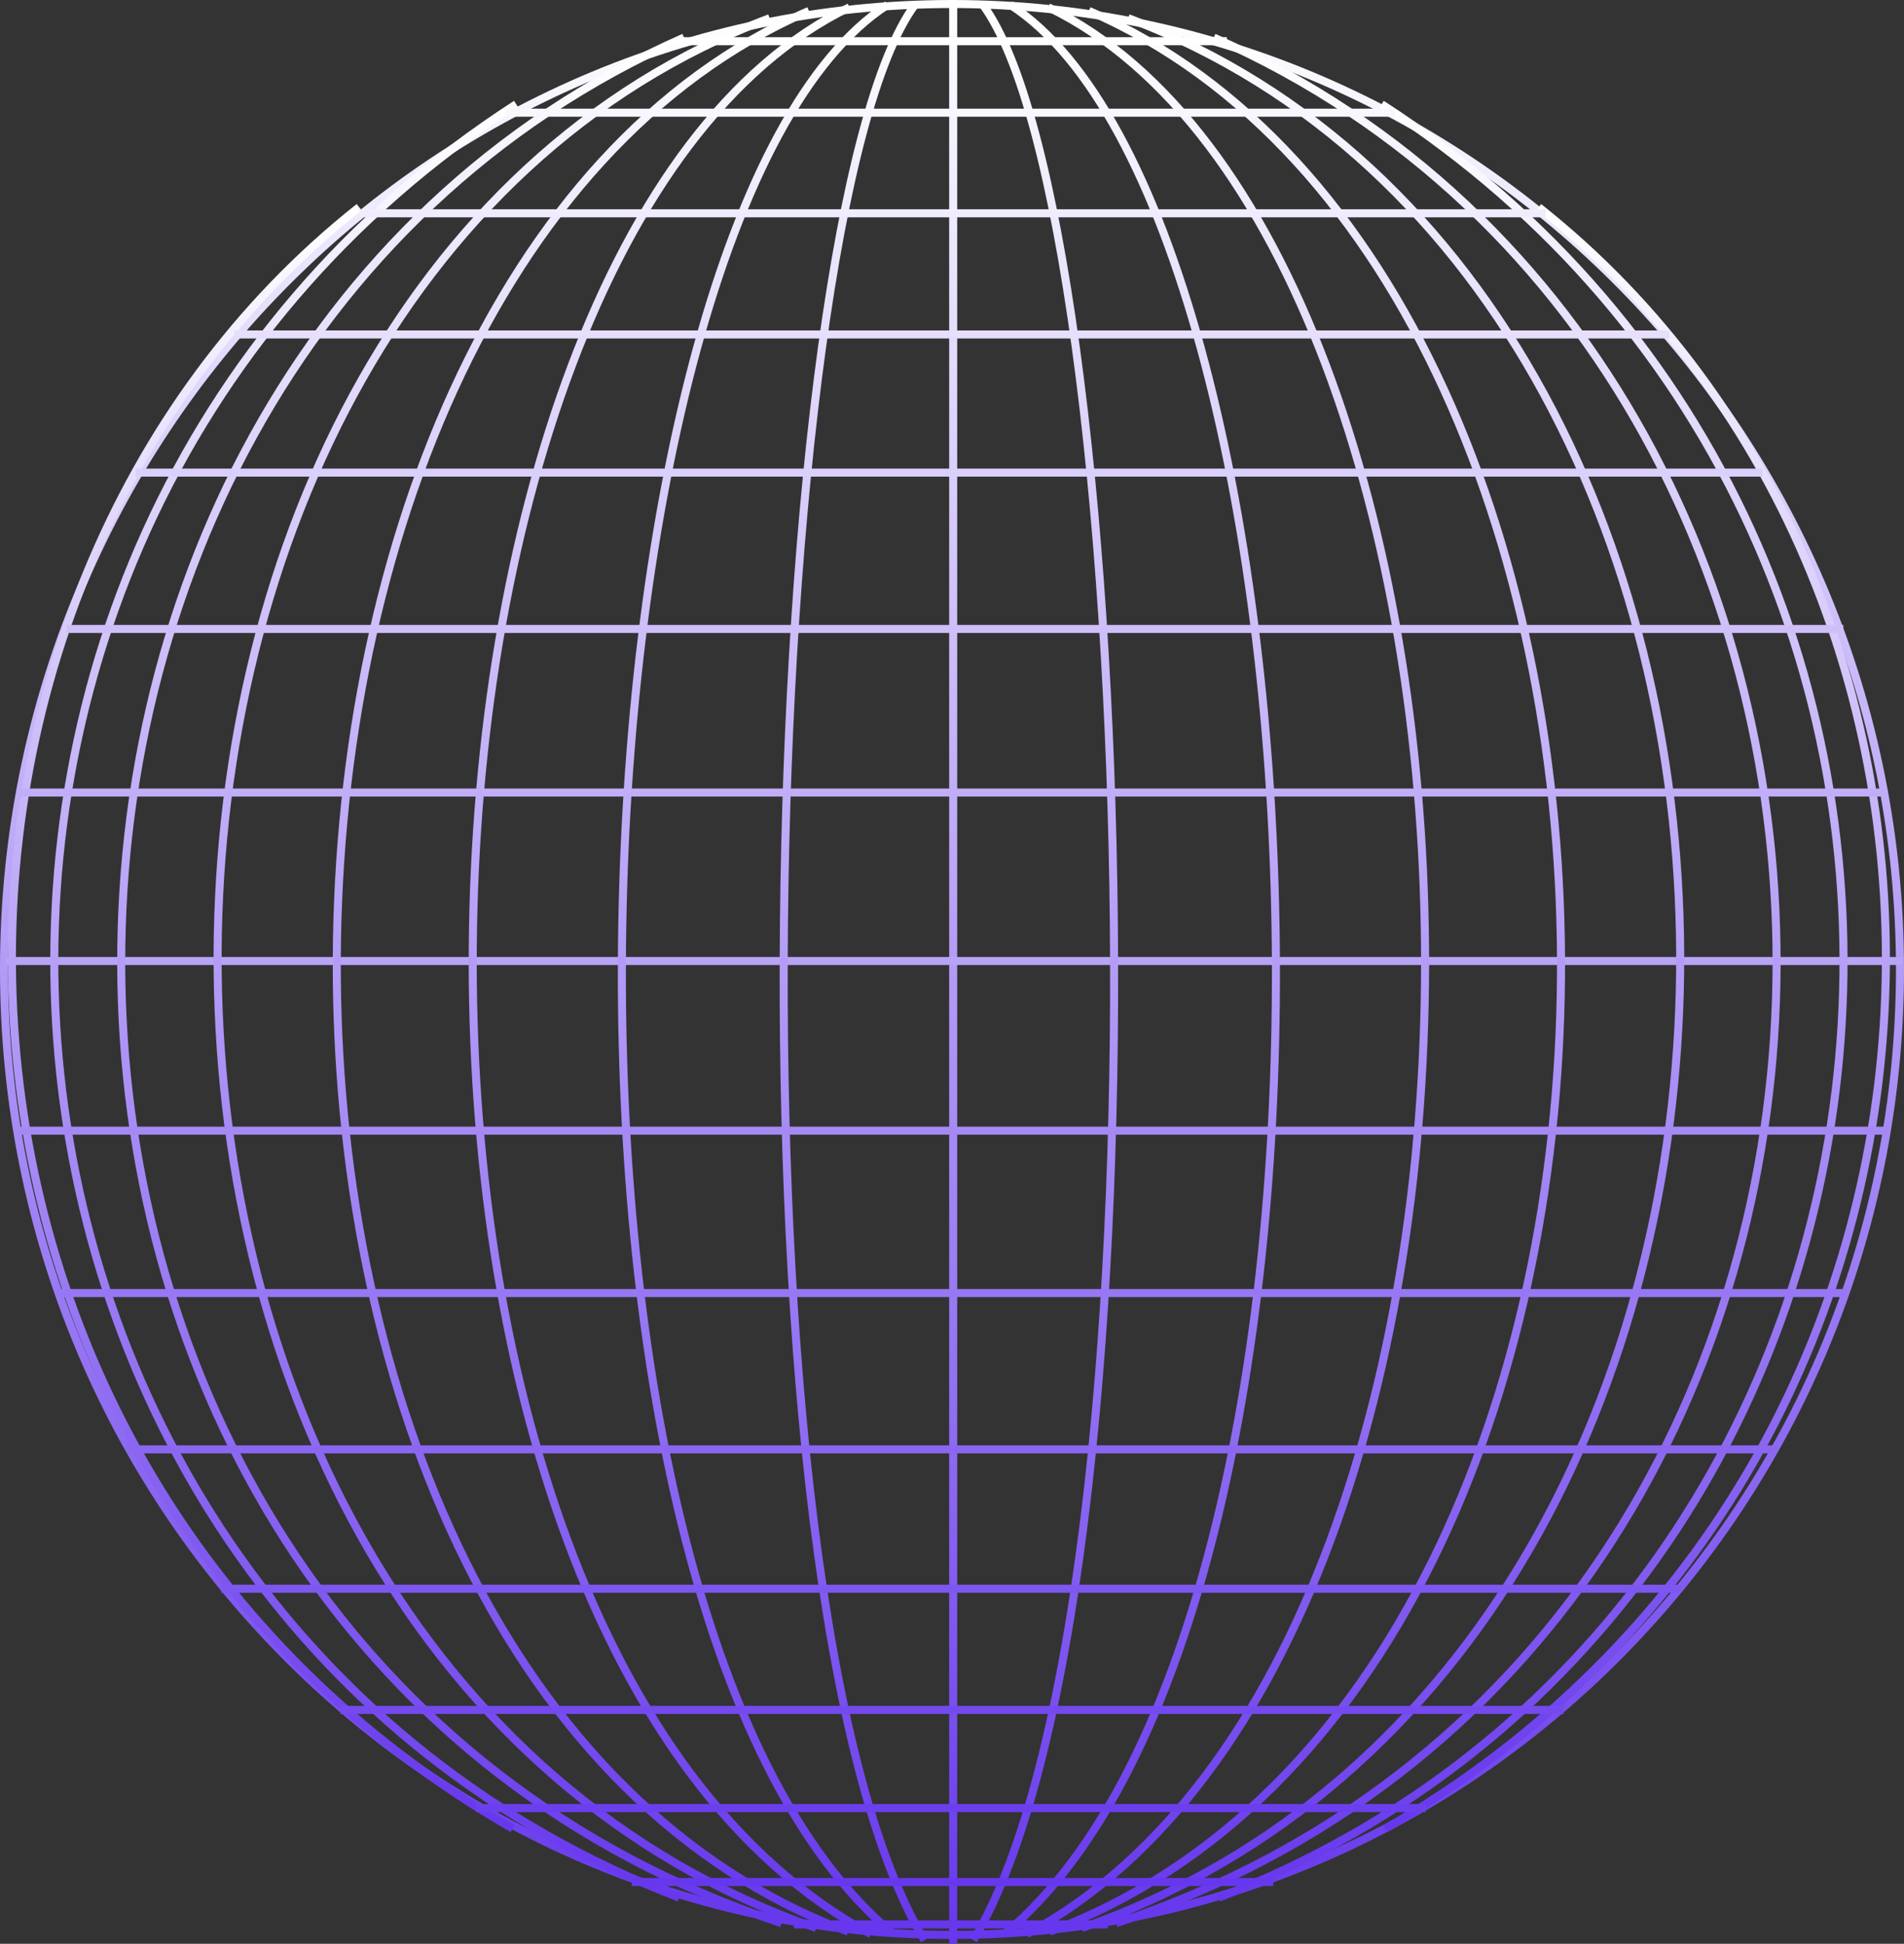 <svg width="237" height="242" viewBox="0 0 237 242" fill="none" xmlns="http://www.w3.org/2000/svg">
<rect x="0" y="0" width="237" height="242" fill="#333333" stroke="none"/>
<path d="M236.5 120.698C236.5 187.091 183.661 240.897 118.5 240.897C53.339 240.897 0.5 187.091 0.5 120.698C0.5 54.306 53.339 0.5 118.5 0.5C183.661 0.5 236.5 54.306 236.5 120.698Z" stroke="url(#paint0_linear_1123_79)"/>
<path d="M118.648 0.453V242" stroke="url(#paint1_linear_1123_79)"/>
<path d="M0.741 119.643H236.852" stroke="#B8A3F6"/>
<path d="M122.351 0.604C141.608 26.855 146.94 198.549 121.166 241.548" stroke="url(#paint2_linear_1123_79)"/>
<path d="M125.758 0.604C166.048 26.705 173.75 200.208 125.017 240.793" stroke="url(#paint3_linear_1123_79)"/>
<path d="M130.498 0.905C190.489 30.024 196.414 203.678 127.832 240.793" stroke="url(#paint4_linear_1123_79)"/>
<path d="M135.535 1.358C213.894 35.304 215.523 208.657 130.647 240.491" stroke="url(#paint5_linear_1123_79)"/>
<path d="M140.422 2.263C232.259 36.813 233.741 205.187 134.645 240.038" stroke="url(#paint6_linear_1123_79)"/>
<path d="M151.087 4.677C247.072 47.072 245.739 203.98 138.941 239.435" stroke="url(#paint7_linear_1123_79)"/>
<path d="M171.973 12.975C257.293 68.043 245.295 200.057 151.68 236.267" stroke="url(#paint8_linear_1123_79)"/>
<path d="M191.525 25.799C252.701 74.229 251.22 182.254 172.417 227.667" stroke="url(#paint9_linear_1123_79)"/>
<path d="M113.877 0.604C94.621 26.856 89.288 198.549 115.062 241.548" stroke="url(#paint10_linear_1123_79)"/>
<path d="M110.47 0.604C70.18 26.705 62.478 200.209 111.211 240.794" stroke="url(#paint11_linear_1123_79)"/>
<path d="M105.731 0.906C45.74 30.024 39.816 203.679 108.397 240.793" stroke="url(#paint12_linear_1123_79)"/>
<path d="M100.695 1.358C22.337 35.304 20.708 208.657 105.583 240.491" stroke="url(#paint13_linear_1123_79)"/>
<path d="M95.806 2.263C3.969 36.813 2.488 205.187 101.583 240.039" stroke="url(#paint14_linear_1123_79)"/>
<path d="M85.142 4.677C-10.843 47.073 -9.51 203.98 97.288 239.436" stroke="url(#paint15_linear_1123_79)"/>
<path d="M64.256 12.975C-21.064 68.044 -9.066 200.058 84.549 236.267" stroke="url(#paint16_linear_1123_79)"/>
<path d="M44.704 25.799C-16.472 74.229 -14.991 182.254 63.812 227.667" stroke="url(#paint17_linear_1123_79)"/>
<path d="M84.284 5.13H152.718M62.954 14.031H173.603M44.735 26.554H192.415M29.181 41.641H207.82M16.887 58.841H219.374M8.296 78.303H229.446M2.075 98.671H234.927M1.778 140.765H235.075M6.963 160.982H229.891M221.151 180.444H15.85M27.552 197.795H209.301M194.637 212.882H42.365M59.251 225.103H177.455M158.495 234.306H78.655" stroke="url(#paint18_linear_1123_79)"/>
<path d="M98.798 239.586H137.903" stroke="#6637ED"/>
<defs>
<linearGradient id="paint0_linear_1123_79" x1="118.5" y1="0" x2="118.5" y2="241.397" gradientUnits="userSpaceOnUse">
<stop stop-color="white"/>
<stop offset="1" stop-color="#6637ED"/>
<stop offset="1" stop-color="#6637ED"/>
</linearGradient>
<linearGradient id="paint1_linear_1123_79" x1="119.148" y1="0.453" x2="119.148" y2="242" gradientUnits="userSpaceOnUse">
<stop stop-color="white"/>
<stop offset="1" stop-color="#6637ED"/>
<stop offset="1" stop-color="#6637ED"/>
</linearGradient>
<linearGradient id="paint2_linear_1123_79" x1="129.923" y1="0.604" x2="129.923" y2="241.548" gradientUnits="userSpaceOnUse">
<stop stop-color="white"/>
<stop offset="1" stop-color="#6637ED"/>
<stop offset="1" stop-color="#6637ED"/>
</linearGradient>
<linearGradient id="paint3_linear_1123_79" x1="141.919" y1="0.604" x2="141.919" y2="240.793" gradientUnits="userSpaceOnUse">
<stop stop-color="white"/>
<stop offset="1" stop-color="#6637ED"/>
<stop offset="1" stop-color="#6637ED"/>
</linearGradient>
<linearGradient id="paint4_linear_1123_79" x1="152.61" y1="0.905" x2="152.61" y2="240.793" gradientUnits="userSpaceOnUse">
<stop stop-color="white"/>
<stop offset="1" stop-color="#6637ED"/>
<stop offset="1" stop-color="#6637ED"/>
</linearGradient>
<linearGradient id="paint5_linear_1123_79" x1="162.479" y1="1.358" x2="162.479" y2="240.491" gradientUnits="userSpaceOnUse">
<stop stop-color="white"/>
<stop offset="1" stop-color="#6637ED"/>
<stop offset="1" stop-color="#6637ED"/>
</linearGradient>
<linearGradient id="paint6_linear_1123_79" x1="171.894" y1="2.263" x2="171.894" y2="240.038" gradientUnits="userSpaceOnUse">
<stop stop-color="white"/>
<stop offset="1" stop-color="#6637ED"/>
<stop offset="1" stop-color="#6637ED"/>
</linearGradient>
<linearGradient id="paint7_linear_1123_79" x1="180.041" y1="4.677" x2="180.041" y2="239.435" gradientUnits="userSpaceOnUse">
<stop stop-color="white"/>
<stop offset="1" stop-color="#6637ED"/>
<stop offset="1" stop-color="#6637ED"/>
</linearGradient>
<linearGradient id="paint8_linear_1123_79" x1="190.576" y1="12.975" x2="190.576" y2="236.267" gradientUnits="userSpaceOnUse">
<stop stop-color="white"/>
<stop offset="1" stop-color="#6637ED"/>
<stop offset="1" stop-color="#6637ED"/>
</linearGradient>
<linearGradient id="paint9_linear_1123_79" x1="203.582" y1="25.799" x2="203.582" y2="227.667" gradientUnits="userSpaceOnUse">
<stop stop-color="white"/>
<stop offset="1" stop-color="#6637ED"/>
<stop offset="1" stop-color="#6637ED"/>
</linearGradient>
<linearGradient id="paint10_linear_1123_79" x1="106.305" y1="0.604" x2="106.305" y2="241.548" gradientUnits="userSpaceOnUse">
<stop stop-color="white"/>
<stop offset="1" stop-color="#6637ED"/>
<stop offset="1" stop-color="#6637ED"/>
</linearGradient>
<linearGradient id="paint11_linear_1123_79" x1="94.309" y1="0.604" x2="94.309" y2="240.794" gradientUnits="userSpaceOnUse">
<stop stop-color="white"/>
<stop offset="1" stop-color="#6637ED"/>
<stop offset="1" stop-color="#6637ED"/>
</linearGradient>
<linearGradient id="paint12_linear_1123_79" x1="83.62" y1="0.906" x2="83.62" y2="240.793" gradientUnits="userSpaceOnUse">
<stop stop-color="white"/>
<stop offset="1" stop-color="#6637ED"/>
<stop offset="1" stop-color="#6637ED"/>
</linearGradient>
<linearGradient id="paint13_linear_1123_79" x1="73.752" y1="1.358" x2="73.752" y2="240.491" gradientUnits="userSpaceOnUse">
<stop stop-color="white"/>
<stop offset="1" stop-color="#6637ED"/>
<stop offset="1" stop-color="#6637ED"/>
</linearGradient>
<linearGradient id="paint14_linear_1123_79" x1="64.335" y1="2.263" x2="64.335" y2="240.039" gradientUnits="userSpaceOnUse">
<stop stop-color="white"/>
<stop offset="1" stop-color="#6637ED"/>
<stop offset="1" stop-color="#6637ED"/>
</linearGradient>
<linearGradient id="paint15_linear_1123_79" x1="56.188" y1="4.677" x2="56.188" y2="239.436" gradientUnits="userSpaceOnUse">
<stop stop-color="white"/>
<stop offset="1" stop-color="#6637ED"/>
<stop offset="1" stop-color="#6637ED"/>
</linearGradient>
<linearGradient id="paint16_linear_1123_79" x1="45.653" y1="12.975" x2="45.653" y2="236.267" gradientUnits="userSpaceOnUse">
<stop stop-color="white"/>
<stop offset="1" stop-color="#6637ED"/>
<stop offset="1" stop-color="#6637ED"/>
</linearGradient>
<linearGradient id="paint17_linear_1123_79" x1="32.647" y1="25.799" x2="32.647" y2="227.667" gradientUnits="userSpaceOnUse">
<stop stop-color="white"/>
<stop offset="1" stop-color="#6637ED"/>
<stop offset="1" stop-color="#6637ED"/>
</linearGradient>
<linearGradient id="paint18_linear_1123_79" x1="118.427" y1="5.13" x2="118.427" y2="234.306" gradientUnits="userSpaceOnUse">
<stop stop-color="white"/>
<stop offset="1" stop-color="#6637ED"/>
<stop offset="1" stop-color="#6637ED"/>
</linearGradient>
</defs>
</svg>
